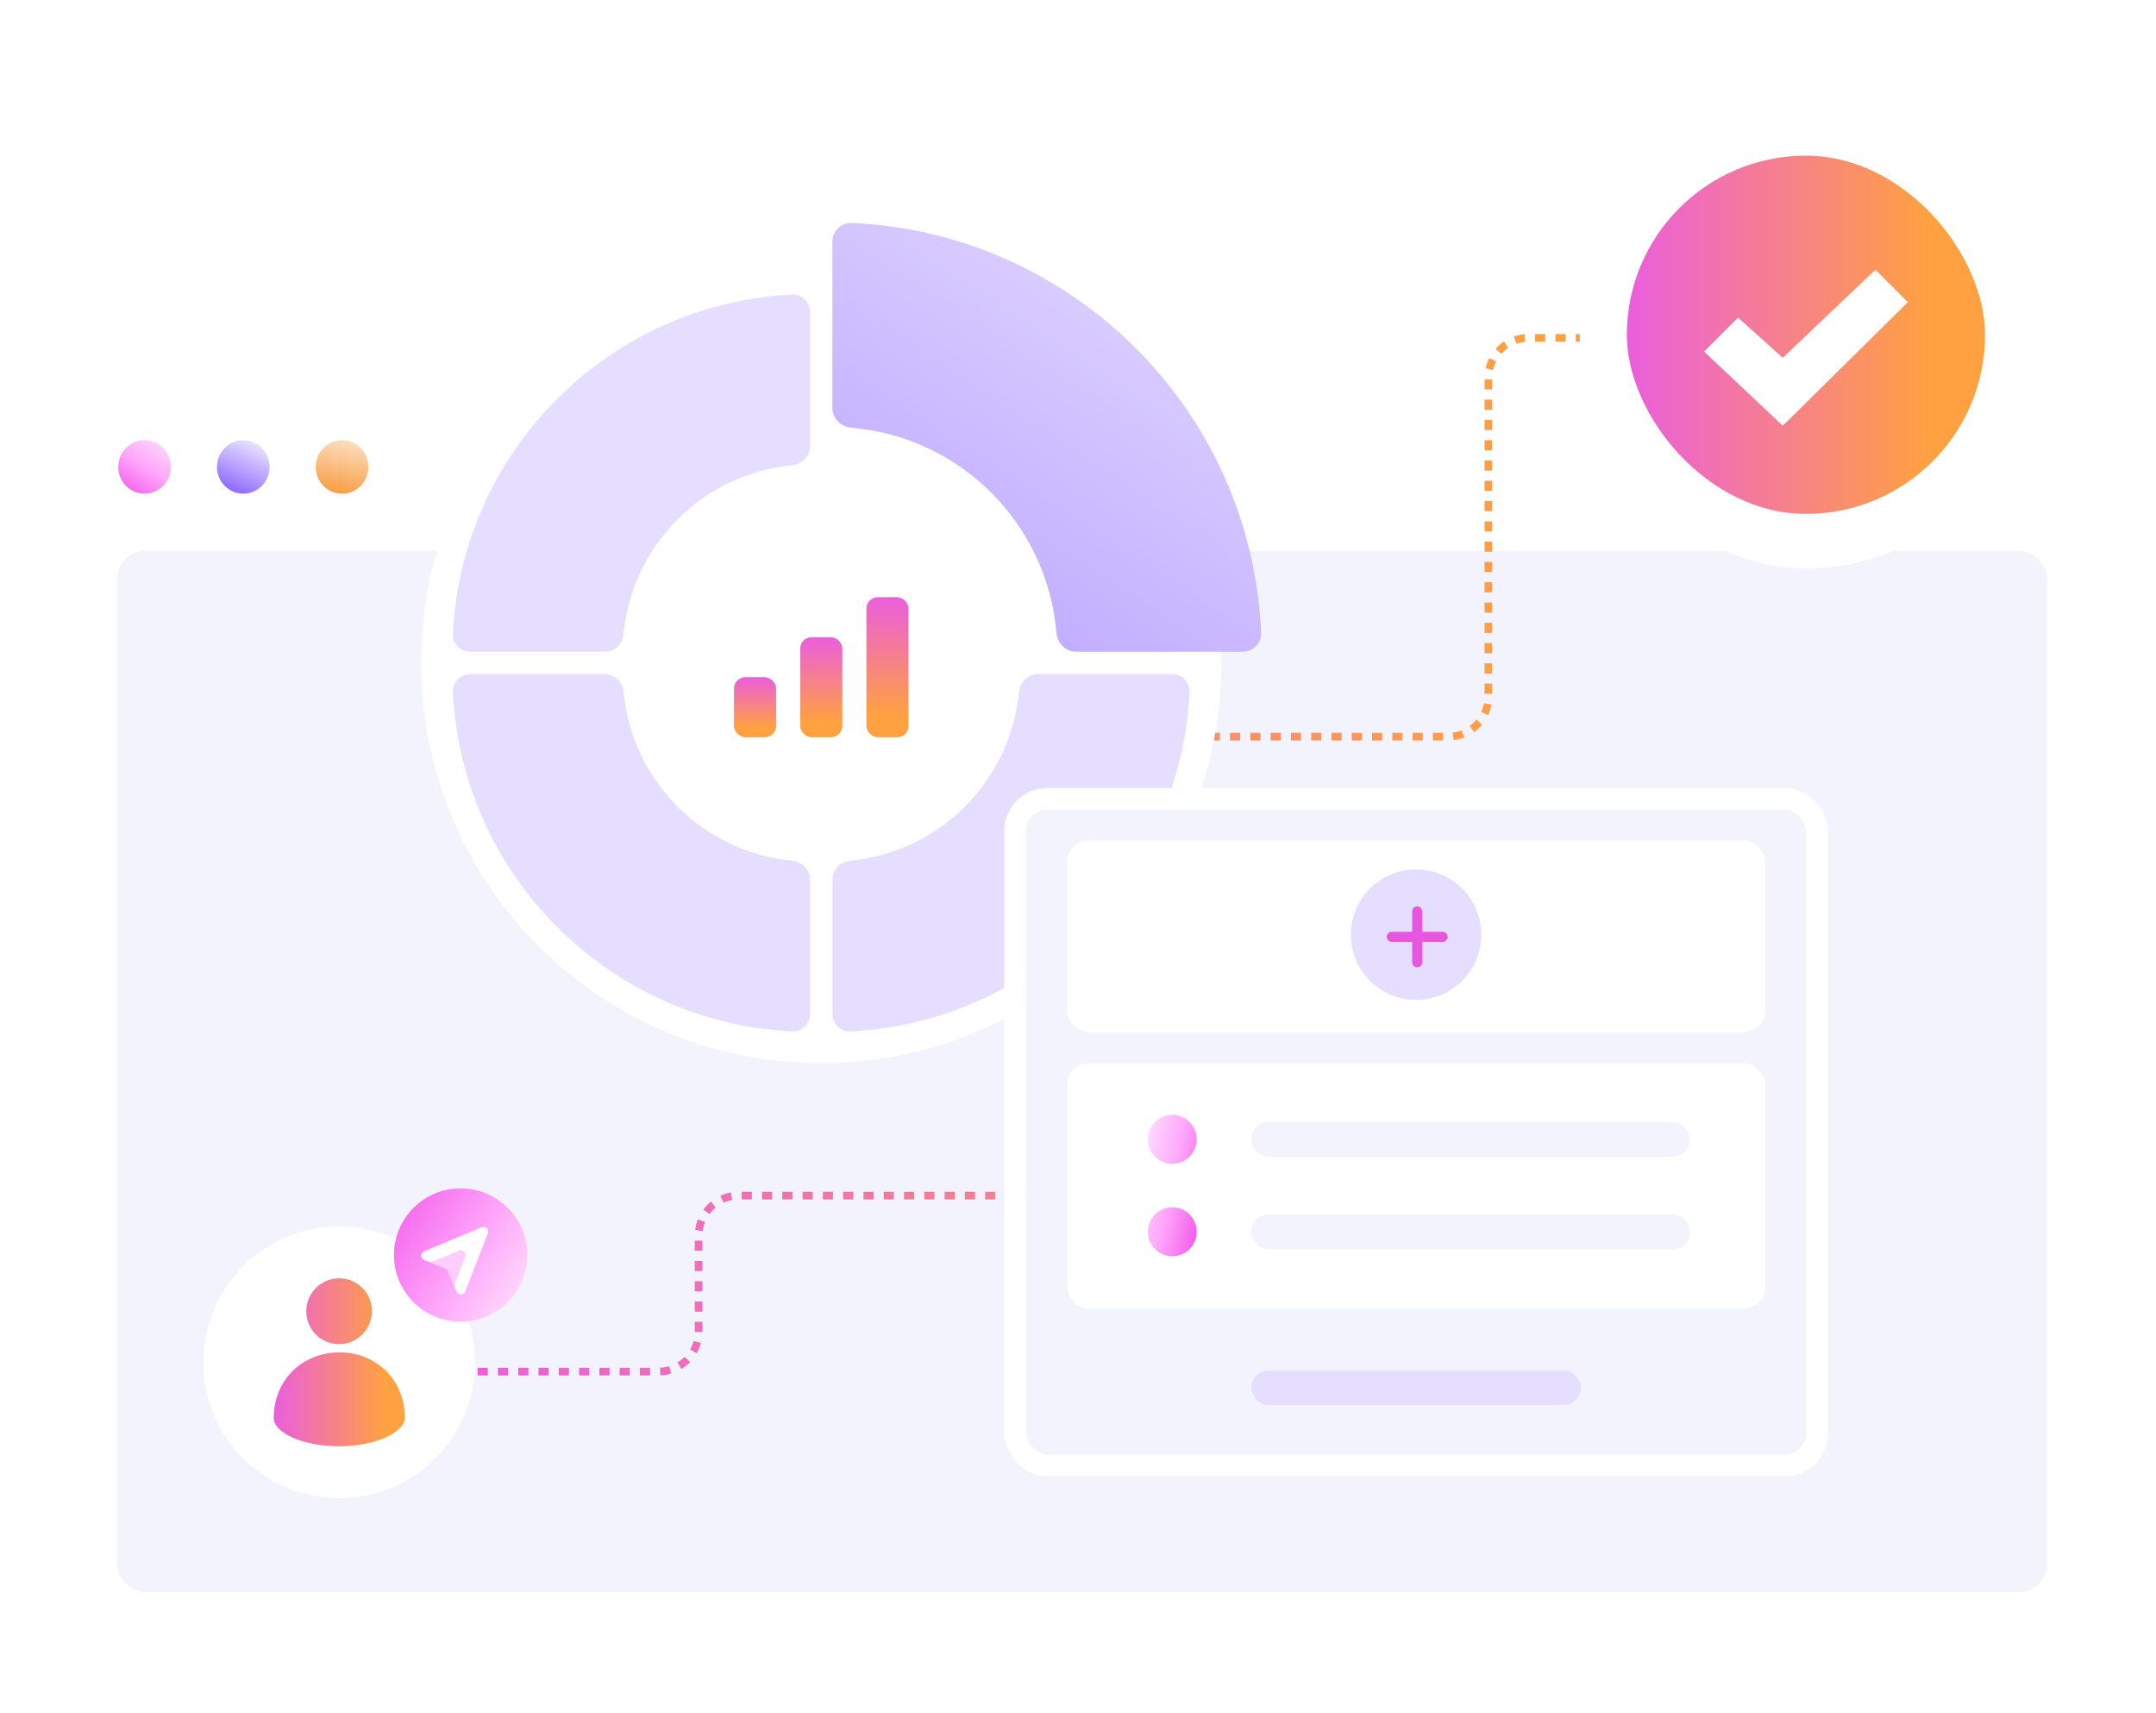 <svg width="423" height="336" viewBox="0 0 423 336" fill="none" xmlns="http://www.w3.org/2000/svg">
<g filter="url(#filter0_d_332_836)">
<rect x="14" y="75.686" width="394.597" height="245.604" rx="8.198" fill="white"/>
</g>
<rect x="22.969" y="108.047" width="378.654" height="204.274" rx="5.465" fill="#F2F3FD"/>
<ellipse cx="67.108" cy="91.598" rx="5.245" ry="5.166" transform="rotate(90 67.108 91.598)" fill="url(#paint0_linear_332_836)"/>
<ellipse cx="28.358" cy="91.598" rx="5.245" ry="5.166" transform="rotate(90 28.358 91.598)" fill="url(#paint1_linear_332_836)"/>
<ellipse cx="47.733" cy="91.598" rx="5.245" ry="5.166" transform="rotate(90 47.733 91.598)" fill="url(#paint2_linear_332_836)"/>
<g filter="url(#filter1_d_332_836)">
<path d="M89.734 267.482H129.225C133.556 267.482 137.066 263.972 137.066 259.641L137.066 240.797C137.066 236.466 140.577 232.956 144.907 232.956L216.415 232.956C220.746 232.956 224.256 229.445 224.256 225.115L224.256 150.766C224.256 146.436 227.767 142.925 232.097 142.925H284.174C288.505 142.925 292.015 139.415 292.015 135.084V72.544C292.015 68.214 295.526 64.703 299.856 64.703L337.959 64.703" stroke="url(#paint3_linear_332_836)" stroke-width="1.5" stroke-dasharray="1.99 1.99"/>
</g>
<g filter="url(#filter2_d_332_836)">
<path d="M239.624 130.054C239.624 173.408 204.478 208.553 161.124 208.553C117.77 208.553 82.625 173.408 82.625 130.054C82.625 86.7 117.77 51.555 161.124 51.555C204.478 51.555 239.624 86.7 239.624 130.054Z" fill="white"/>
</g>
<g filter="url(#filter3_d_332_836)">
<path d="M183.584 111.712C193.956 123.875 192.504 142.144 180.341 152.516C168.178 162.888 149.91 161.436 139.538 149.273C129.166 137.11 130.618 118.842 142.781 108.47C154.944 98.097 173.212 99.549 183.584 111.712Z" fill="white"/>
</g>
<path d="M243.773 127.861C245.84 127.861 247.524 126.181 247.434 124.116C245.529 80.593 210.583 45.647 167.059 43.742C164.995 43.652 163.315 45.336 163.315 47.402L163.315 80.014C163.315 82.081 164.996 83.74 167.056 83.912C188.431 85.708 205.469 102.745 207.264 124.12C207.437 126.179 209.096 127.861 211.162 127.861L243.773 127.861Z" fill="url(#paint4_linear_332_836)"/>
<path d="M158.933 61.202C158.933 59.264 157.36 57.684 155.425 57.779C119.465 59.55 90.622 88.392 88.852 124.353C88.757 126.288 90.336 127.86 92.274 127.86H118.671C120.608 127.86 122.161 126.285 122.344 124.356C123.999 106.854 137.927 92.927 155.428 91.271C157.357 91.089 158.933 89.535 158.933 87.598V61.202Z" fill="#E6DEFF"/>
<path d="M92.274 132.247C90.336 132.247 88.757 133.82 88.852 135.755C90.622 171.715 119.465 200.557 155.425 202.328C157.36 202.423 158.933 200.843 158.933 198.906L158.933 172.509C158.933 170.572 157.357 169.018 155.428 168.836C137.927 167.18 123.999 153.253 122.343 135.752C122.161 133.823 120.608 132.247 118.67 132.247L92.274 132.247Z" fill="#E6DEFF"/>
<path d="M163.317 198.906C163.317 200.843 164.89 202.423 166.825 202.328C202.785 200.557 231.628 171.715 233.398 135.755C233.493 133.82 231.914 132.247 229.976 132.247L203.579 132.247C201.642 132.247 200.089 133.823 199.906 135.752C198.251 153.253 184.323 167.181 166.822 168.836C164.893 169.019 163.317 170.572 163.317 172.51L163.317 198.906Z" fill="#E6DEFF"/>
<g filter="url(#filter4_d_332_836)">
<rect width="19.62" height="8.263" rx="2.213" transform="matrix(9.29742e-08 1 1 -2.05507e-08 157 124.166)" fill="url(#paint5_linear_332_836)"/>
</g>
<g filter="url(#filter5_d_332_836)">
<rect width="11.772" height="8.263" rx="2.213" transform="matrix(9.28351e-08 1 1 -2.05815e-08 144.008 132.014)" fill="url(#paint6_linear_332_836)"/>
</g>
<g filter="url(#filter6_d_332_836)">
<rect width="27.468" height="8.263" rx="2.213" transform="matrix(8.21567e-08 1 1 -2.32566e-08 169.984 116.318)" fill="url(#paint7_linear_332_836)"/>
</g>
<g filter="url(#filter7_d_332_836)">
<circle cx="66.566" cy="267.236" r="26.66" fill="white"/>
</g>
<path d="M66.545 265.287C73.639 265.263 79.411 270.49 79.425 278.108C79.43 280.929 73.795 283.687 66.578 283.711C59.361 283.736 53.716 281.015 53.711 278.208C53.697 270.577 59.45 265.311 66.545 265.287Z" fill="url(#paint8_linear_332_836)"/>
<path d="M66.542 263.679C70.1 263.667 72.978 260.765 72.972 257.197C72.966 253.63 70.076 250.748 66.518 250.76C62.961 250.772 60.081 253.674 60.088 257.241C60.094 260.808 62.984 263.691 66.542 263.679Z" fill="url(#paint9_linear_332_836)"/>
<g filter="url(#filter8_d_332_836)">
<rect x="309.945" y="20.348" width="88.709" height="88.709" rx="44.355" fill="white"/>
</g>
<g filter="url(#filter9_d_332_836)">
<rect x="319.18" y="29.574" width="70.275" height="70.275" rx="35.138" fill="url(#paint10_linear_332_836)"/>
</g>
<g filter="url(#filter10_d_332_836)">
<path d="M349.776 66.832L340.992 58.957L334.328 65.621L349.776 80.16L374.312 55.928L367.951 49.566L349.776 66.832Z" fill="white"/>
</g>
<g filter="url(#filter11_d_332_836)">
<path d="M77.293 245.973C77.166 253.196 82.919 259.155 90.142 259.281C97.365 259.408 103.324 253.655 103.45 246.432C103.577 239.209 97.824 233.251 90.601 233.124C83.378 232.997 77.42 238.75 77.293 245.973Z" fill="url(#paint11_linear_332_836)"/>
</g>
<path d="M83.203 247.171L87.703 248.945L89.588 253.391C89.917 254.141 90.978 254.123 91.289 253.354L95.716 241.92C96.009 241.17 95.259 240.438 94.509 240.749L83.185 245.469C82.434 245.798 82.434 246.86 83.203 247.171Z" fill="white"/>
<path d="M91.289 246.495L89.094 252.202L87.704 248.946L84.43 247.647L90.081 245.306C90.758 245.013 91.563 245.782 91.289 246.495Z" fill="#FFCEFC"/>
<g filter="url(#filter12_d_332_836)">
<rect x="201.336" y="158.867" width="153.015" height="126.443" rx="4.157" fill="#F2F3FD"/>
<rect x="199.185" y="156.717" width="157.316" height="130.744" rx="6.307" stroke="white" stroke-width="4.301"/>
</g>
<g filter="url(#filter13_d_332_836)">
<rect x="209.391" y="208.553" width="136.901" height="48.159" rx="4.157" fill="white"/>
</g>
<path d="M234.789 223.497C234.789 226.151 232.643 228.301 229.996 228.301C227.349 228.301 225.203 226.151 225.203 223.497C225.203 220.844 227.349 218.693 229.996 218.693C232.643 218.693 234.789 220.844 234.789 223.497Z" fill="url(#paint12_linear_332_836)"/>
<path d="M234.789 241.636C234.789 244.29 232.643 246.441 229.996 246.441C227.349 246.441 225.203 244.29 225.203 241.636C225.203 238.983 227.349 236.832 229.996 236.832C232.643 236.832 234.789 238.983 234.789 241.636Z" fill="url(#paint13_linear_332_836)"/>
<rect x="245.523" y="220.094" width="86.04" height="6.807" rx="3.365" fill="#F2F3FD"/>
<rect x="245.523" y="238.232" width="86.04" height="6.807" rx="3.365" fill="#F2F3FD"/>
<rect x="245.523" y="238.232" width="86.04" height="6.807" rx="3.365" fill="#F2F3FD"/>
<rect x="245.523" y="268.803" width="64.631" height="6.807" rx="3.365" fill="#E6DEFF"/>
<g filter="url(#filter14_d_332_836)">
<rect x="209.391" y="164.859" width="136.901" height="37.588" rx="4.157" fill="white"/>
<circle cx="277.824" cy="183.356" r="12.801" fill="#E6DEFF"/>
<line x1="278.059" y1="178.795" x2="278.059" y2="188.76" stroke="#E756DF" stroke-width="1.993" stroke-linecap="round"/>
<path d="M283.039 183.777L273.074 183.777" stroke="#E756DF" stroke-width="1.993" stroke-linecap="round"/>
</g>
<defs>
<filter id="filter0_d_332_836" x="0.05" y="61.735" width="422.495" height="273.504" filterUnits="userSpaceOnUse" color-interpolation-filters="sRGB">
<feFlood flood-opacity="0" result="BackgroundImageFix"/>
<feColorMatrix in="SourceAlpha" type="matrix" values="0 0 0 0 0 0 0 0 0 0 0 0 0 0 0 0 0 0 127 0" result="hardAlpha"/>
<feMorphology radius="0.996" operator="dilate" in="SourceAlpha" result="effect1_dropShadow_332_836"/>
<feOffset/>
<feGaussianBlur stdDeviation="6.477"/>
<feComposite in2="hardAlpha" operator="out"/>
<feColorMatrix type="matrix" values="0 0 0 0 0 0 0 0 0 0 0 0 0 0 0 0 0 0 0.11 0"/>
<feBlend mode="normal" in2="BackgroundImageFix" result="effect1_dropShadow_332_836"/>
<feBlend mode="normal" in="SourceGraphic" in2="effect1_dropShadow_332_836" result="shape"/>
</filter>
<filter id="filter1_d_332_836" x="77.07" y="52.871" width="273.556" height="229.609" filterUnits="userSpaceOnUse" color-interpolation-filters="sRGB">
<feFlood flood-opacity="0" result="BackgroundImageFix"/>
<feColorMatrix in="SourceAlpha" type="matrix" values="0 0 0 0 0 0 0 0 0 0 0 0 0 0 0 0 0 0 127 0" result="hardAlpha"/>
<feOffset dy="1.583"/>
<feGaussianBlur stdDeviation="6.332"/>
<feComposite in2="hardAlpha" operator="out"/>
<feColorMatrix type="matrix" values="0 0 0 0 0 0 0 0 0 0 0 0 0 0 0 0 0 0 0.09 0"/>
<feBlend mode="normal" in2="BackgroundImageFix" result="effect1_dropShadow_332_836"/>
<feBlend mode="normal" in="SourceGraphic" in2="effect1_dropShadow_332_836" result="shape"/>
</filter>
<filter id="filter2_d_332_836" x="74.057" y="42.987" width="174.136" height="174.134" filterUnits="userSpaceOnUse" color-interpolation-filters="sRGB">
<feFlood flood-opacity="0" result="BackgroundImageFix"/>
<feColorMatrix in="SourceAlpha" type="matrix" values="0 0 0 0 0 0 0 0 0 0 0 0 0 0 0 0 0 0 127 0" result="hardAlpha"/>
<feMorphology radius="0.978" operator="dilate" in="SourceAlpha" result="effect1_dropShadow_332_836"/>
<feOffset/>
<feGaussianBlur stdDeviation="3.795"/>
<feComposite in2="hardAlpha" operator="out"/>
<feColorMatrix type="matrix" values="0 0 0 0 0 0 0 0 0 0 0 0 0 0 0 0 0 0 0.12 0"/>
<feBlend mode="normal" in2="BackgroundImageFix" result="effect1_dropShadow_332_836"/>
<feBlend mode="normal" in="SourceGraphic" in2="effect1_dropShadow_332_836" result="shape"/>
</filter>
<filter id="filter3_d_332_836" x="123.846" y="92.778" width="75.432" height="75.43" filterUnits="userSpaceOnUse" color-interpolation-filters="sRGB">
<feFlood flood-opacity="0" result="BackgroundImageFix"/>
<feColorMatrix in="SourceAlpha" type="matrix" values="0 0 0 0 0 0 0 0 0 0 0 0 0 0 0 0 0 0 127 0" result="hardAlpha"/>
<feOffset/>
<feGaussianBlur stdDeviation="4.385"/>
<feComposite in2="hardAlpha" operator="out"/>
<feColorMatrix type="matrix" values="0 0 0 0 0 0 0 0 0 0 0 0 0 0 0 0 0 0 0.15 0"/>
<feBlend mode="normal" in2="BackgroundImageFix" result="effect1_dropShadow_332_836"/>
<feBlend mode="normal" in="SourceGraphic" in2="effect1_dropShadow_332_836" result="shape"/>
</filter>
<filter id="filter4_d_332_836" x="155.317" y="123.325" width="11.632" height="22.985" filterUnits="userSpaceOnUse" color-interpolation-filters="sRGB">
<feFlood flood-opacity="0" result="BackgroundImageFix"/>
<feColorMatrix in="SourceAlpha" type="matrix" values="0 0 0 0 0 0 0 0 0 0 0 0 0 0 0 0 0 0 127 0" result="hardAlpha"/>
<feOffset dy="0.841"/>
<feGaussianBlur stdDeviation="0.841"/>
<feComposite in2="hardAlpha" operator="out"/>
<feColorMatrix type="matrix" values="0 0 0 0 0 0 0 0 0 0 0 0 0 0 0 0 0 0 0.1 0"/>
<feBlend mode="normal" in2="BackgroundImageFix" result="effect1_dropShadow_332_836"/>
<feBlend mode="normal" in="SourceGraphic" in2="effect1_dropShadow_332_836" result="shape"/>
</filter>
<filter id="filter5_d_332_836" x="142.325" y="131.172" width="11.632" height="15.137" filterUnits="userSpaceOnUse" color-interpolation-filters="sRGB">
<feFlood flood-opacity="0" result="BackgroundImageFix"/>
<feColorMatrix in="SourceAlpha" type="matrix" values="0 0 0 0 0 0 0 0 0 0 0 0 0 0 0 0 0 0 127 0" result="hardAlpha"/>
<feOffset dy="0.841"/>
<feGaussianBlur stdDeviation="0.841"/>
<feComposite in2="hardAlpha" operator="out"/>
<feColorMatrix type="matrix" values="0 0 0 0 0 0 0 0 0 0 0 0 0 0 0 0 0 0 0.1 0"/>
<feBlend mode="normal" in2="BackgroundImageFix" result="effect1_dropShadow_332_836"/>
<feBlend mode="normal" in="SourceGraphic" in2="effect1_dropShadow_332_836" result="shape"/>
</filter>
<filter id="filter6_d_332_836" x="168.301" y="115.477" width="11.632" height="30.835" filterUnits="userSpaceOnUse" color-interpolation-filters="sRGB">
<feFlood flood-opacity="0" result="BackgroundImageFix"/>
<feColorMatrix in="SourceAlpha" type="matrix" values="0 0 0 0 0 0 0 0 0 0 0 0 0 0 0 0 0 0 127 0" result="hardAlpha"/>
<feOffset dy="0.841"/>
<feGaussianBlur stdDeviation="0.841"/>
<feComposite in2="hardAlpha" operator="out"/>
<feColorMatrix type="matrix" values="0 0 0 0 0 0 0 0 0 0 0 0 0 0 0 0 0 0 0.1 0"/>
<feBlend mode="normal" in2="BackgroundImageFix" result="effect1_dropShadow_332_836"/>
<feBlend mode="normal" in="SourceGraphic" in2="effect1_dropShadow_332_836" result="shape"/>
</filter>
<filter id="filter7_d_332_836" x="36.917" y="237.587" width="59.299" height="59.297" filterUnits="userSpaceOnUse" color-interpolation-filters="sRGB">
<feFlood flood-opacity="0" result="BackgroundImageFix"/>
<feColorMatrix in="SourceAlpha" type="matrix" values="0 0 0 0 0 0 0 0 0 0 0 0 0 0 0 0 0 0 127 0" result="hardAlpha"/>
<feOffset/>
<feGaussianBlur stdDeviation="1.495"/>
<feComposite in2="hardAlpha" operator="out"/>
<feColorMatrix type="matrix" values="0 0 0 0 0.137 0 0 0 0 0.137 0 0 0 0 0.137 0 0 0 0.1 0"/>
<feBlend mode="normal" in2="BackgroundImageFix" result="effect1_dropShadow_332_836"/>
<feBlend mode="normal" in="SourceGraphic" in2="effect1_dropShadow_332_836" result="shape"/>
</filter>
<filter id="filter8_d_332_836" x="287.839" y="0.698" width="132.923" height="132.921" filterUnits="userSpaceOnUse" color-interpolation-filters="sRGB">
<feFlood flood-opacity="0" result="BackgroundImageFix"/>
<feColorMatrix in="SourceAlpha" type="matrix" values="0 0 0 0 0 0 0 0 0 0 0 0 0 0 0 0 0 0 127 0" result="hardAlpha"/>
<feMorphology radius="2.456" operator="dilate" in="SourceAlpha" result="effect1_dropShadow_332_836"/>
<feOffset dy="2.456"/>
<feGaussianBlur stdDeviation="9.825"/>
<feComposite in2="hardAlpha" operator="out"/>
<feColorMatrix type="matrix" values="0 0 0 0 0 0 0 0 0 0 0 0 0 0 0 0 0 0 0.1 0"/>
<feBlend mode="normal" in2="BackgroundImageFix" result="effect1_dropShadow_332_836"/>
<feBlend mode="normal" in="SourceGraphic" in2="effect1_dropShadow_332_836" result="shape"/>
</filter>
<filter id="filter9_d_332_836" x="313.404" y="24.761" width="81.826" height="81.827" filterUnits="userSpaceOnUse" color-interpolation-filters="sRGB">
<feFlood flood-opacity="0" result="BackgroundImageFix"/>
<feColorMatrix in="SourceAlpha" type="matrix" values="0 0 0 0 0 0 0 0 0 0 0 0 0 0 0 0 0 0 127 0" result="hardAlpha"/>
<feMorphology radius="0.963" operator="dilate" in="SourceAlpha" result="effect1_dropShadow_332_836"/>
<feOffset dy="0.963"/>
<feGaussianBlur stdDeviation="2.407"/>
<feComposite in2="hardAlpha" operator="out"/>
<feColorMatrix type="matrix" values="0 0 0 0 0 0 0 0 0 0 0 0 0 0 0 0 0 0 0.3 0"/>
<feBlend mode="normal" in2="BackgroundImageFix" result="effect1_dropShadow_332_836"/>
<feBlend mode="normal" in="SourceGraphic" in2="effect1_dropShadow_332_836" result="shape"/>
</filter>
<filter id="filter10_d_332_836" x="327.633" y="46.219" width="53.374" height="43.984" filterUnits="userSpaceOnUse" color-interpolation-filters="sRGB">
<feFlood flood-opacity="0" result="BackgroundImageFix"/>
<feColorMatrix in="SourceAlpha" type="matrix" values="0 0 0 0 0 0 0 0 0 0 0 0 0 0 0 0 0 0 127 0" result="hardAlpha"/>
<feOffset dy="3.348"/>
<feGaussianBlur stdDeviation="3.348"/>
<feComposite in2="hardAlpha" operator="out"/>
<feColorMatrix type="matrix" values="0 0 0 0 0 0 0 0 0 0 0 0 0 0 0 0 0 0 0.1 0"/>
<feBlend mode="normal" in2="BackgroundImageFix" result="effect1_dropShadow_332_836"/>
<feBlend mode="normal" in="SourceGraphic" in2="effect1_dropShadow_332_836" result="shape"/>
</filter>
<filter id="filter11_d_332_836" x="76.452" y="232.284" width="27.838" height="27.836" filterUnits="userSpaceOnUse" color-interpolation-filters="sRGB">
<feFlood flood-opacity="0" result="BackgroundImageFix"/>
<feColorMatrix in="SourceAlpha" type="matrix" values="0 0 0 0 0 0 0 0 0 0 0 0 0 0 0 0 0 0 127 0" result="hardAlpha"/>
<feOffset/>
<feGaussianBlur stdDeviation="0.419"/>
<feComposite in2="hardAlpha" operator="out"/>
<feColorMatrix type="matrix" values="0 0 0 0 0.137 0 0 0 0 0.137 0 0 0 0 0.137 0 0 0 0.2 0"/>
<feBlend mode="normal" in2="BackgroundImageFix" result="effect1_dropShadow_332_836"/>
<feBlend mode="normal" in="SourceGraphic" in2="effect1_dropShadow_332_836" result="shape"/>
</filter>
<filter id="filter12_d_332_836" x="192.298" y="149.833" width="171.084" height="144.511" filterUnits="userSpaceOnUse" color-interpolation-filters="sRGB">
<feFlood flood-opacity="0" result="BackgroundImageFix"/>
<feColorMatrix in="SourceAlpha" type="matrix" values="0 0 0 0 0 0 0 0 0 0 0 0 0 0 0 0 0 0 127 0" result="hardAlpha"/>
<feOffset/>
<feGaussianBlur stdDeviation="2.367"/>
<feComposite in2="hardAlpha" operator="out"/>
<feColorMatrix type="matrix" values="0 0 0 0 0 0 0 0 0 0 0 0 0 0 0 0 0 0 0.06 0"/>
<feBlend mode="normal" in2="BackgroundImageFix" result="effect1_dropShadow_332_836"/>
<feBlend mode="normal" in="SourceGraphic" in2="effect1_dropShadow_332_836" result="shape"/>
</filter>
<filter id="filter13_d_332_836" x="202.945" y="202.107" width="149.791" height="61.052" filterUnits="userSpaceOnUse" color-interpolation-filters="sRGB">
<feFlood flood-opacity="0" result="BackgroundImageFix"/>
<feColorMatrix in="SourceAlpha" type="matrix" values="0 0 0 0 0 0 0 0 0 0 0 0 0 0 0 0 0 0 127 0" result="hardAlpha"/>
<feMorphology radius="0.716" operator="dilate" in="SourceAlpha" result="effect1_dropShadow_332_836"/>
<feOffset/>
<feGaussianBlur stdDeviation="2.865"/>
<feComposite in2="hardAlpha" operator="out"/>
<feColorMatrix type="matrix" values="0 0 0 0 0 0 0 0 0 0 0 0 0 0 0 0 0 0 0.06 0"/>
<feBlend mode="normal" in2="BackgroundImageFix" result="effect1_dropShadow_332_836"/>
<feBlend mode="normal" in="SourceGraphic" in2="effect1_dropShadow_332_836" result="shape"/>
</filter>
<filter id="filter14_d_332_836" x="202.945" y="158.413" width="149.791" height="50.48" filterUnits="userSpaceOnUse" color-interpolation-filters="sRGB">
<feFlood flood-opacity="0" result="BackgroundImageFix"/>
<feColorMatrix in="SourceAlpha" type="matrix" values="0 0 0 0 0 0 0 0 0 0 0 0 0 0 0 0 0 0 127 0" result="hardAlpha"/>
<feMorphology radius="0.716" operator="dilate" in="SourceAlpha" result="effect1_dropShadow_332_836"/>
<feOffset/>
<feGaussianBlur stdDeviation="2.865"/>
<feComposite in2="hardAlpha" operator="out"/>
<feColorMatrix type="matrix" values="0 0 0 0 0 0 0 0 0 0 0 0 0 0 0 0 0 0 0.06 0"/>
<feBlend mode="normal" in2="BackgroundImageFix" result="effect1_dropShadow_332_836"/>
<feBlend mode="normal" in="SourceGraphic" in2="effect1_dropShadow_332_836" result="shape"/>
</filter>
<linearGradient id="paint0_linear_332_836" x1="51.752" y1="84.037" x2="76.759" y2="89.072" gradientUnits="userSpaceOnUse">
<stop offset="0.224" stop-color="white"/>
<stop offset="1" stop-color="#F68818"/>
</linearGradient>
<linearGradient id="paint1_linear_332_836" x1="23.524" y1="87.206" x2="34.065" y2="94.118" gradientUnits="userSpaceOnUse">
<stop stop-color="#FFDAFD"/>
<stop offset="0.508" stop-color="#FFA6FA"/>
<stop offset="1" stop-color="#F460EC"/>
</linearGradient>
<linearGradient id="paint2_linear_332_836" x1="40.847" y1="88.215" x2="53.374" y2="93.958" gradientUnits="userSpaceOnUse">
<stop stop-color="#FEFEFF"/>
<stop offset="1" stop-color="#8760FF"/>
</linearGradient>
<linearGradient id="paint3_linear_332_836" x1="337.959" y1="267.482" x2="82.416" y2="267.482" gradientUnits="userSpaceOnUse">
<stop offset="0.149" stop-color="#FFA140"/>
<stop offset="1" stop-color="#EA5CE2"/>
</linearGradient>
<linearGradient id="paint4_linear_332_836" x1="241.213" y1="46.964" x2="147.952" y2="191.472" gradientUnits="userSpaceOnUse">
<stop stop-color="#E2D8FF"/>
<stop offset="1" stop-color="#A284FF"/>
</linearGradient>
<linearGradient id="paint5_linear_332_836" x1="19.62" y1="8.263" x2="-0.578" y2="8.263" gradientUnits="userSpaceOnUse">
<stop offset="0.149" stop-color="#FFA140"/>
<stop offset="1" stop-color="#EA5CE2"/>
</linearGradient>
<linearGradient id="paint6_linear_332_836" x1="11.772" y1="8.263" x2="-0.347" y2="8.263" gradientUnits="userSpaceOnUse">
<stop offset="0.149" stop-color="#FFA140"/>
<stop offset="1" stop-color="#EA5CE2"/>
</linearGradient>
<linearGradient id="paint7_linear_332_836" x1="27.468" y1="8.263" x2="-0.81" y2="8.263" gradientUnits="userSpaceOnUse">
<stop offset="0.149" stop-color="#FFA140"/>
<stop offset="1" stop-color="#EA5CE2"/>
</linearGradient>
<linearGradient id="paint8_linear_332_836" x1="79.425" y1="283.711" x2="52.953" y2="283.711" gradientUnits="userSpaceOnUse">
<stop offset="0.149" stop-color="#FFA140"/>
<stop offset="1" stop-color="#EA5CE2"/>
</linearGradient>
<linearGradient id="paint9_linear_332_836" x1="79.425" y1="283.711" x2="52.953" y2="283.711" gradientUnits="userSpaceOnUse">
<stop offset="0.149" stop-color="#FFA140"/>
<stop offset="1" stop-color="#EA5CE2"/>
</linearGradient>
<linearGradient id="paint10_linear_332_836" x1="389.455" y1="99.849" x2="317.108" y2="99.849" gradientUnits="userSpaceOnUse">
<stop offset="0.149" stop-color="#FFA140"/>
<stop offset="1" stop-color="#EA5CE2"/>
</linearGradient>
<linearGradient id="paint11_linear_332_836" x1="107.928" y1="257.239" x2="76.01" y2="236.667" gradientUnits="userSpaceOnUse">
<stop offset="0.156" stop-color="#FFDAFD"/>
<stop offset="0.508" stop-color="#FFA6FA"/>
<stop offset="1" stop-color="#F460EC"/>
</linearGradient>
<linearGradient id="paint12_linear_332_836" x1="225.579" y1="220.77" x2="238.701" y2="223.698" gradientUnits="userSpaceOnUse">
<stop stop-color="#FFDAFD"/>
<stop offset="0.508" stop-color="#FFA6FA"/>
<stop offset="1" stop-color="#F460EC"/>
</linearGradient>
<linearGradient id="paint13_linear_332_836" x1="225.579" y1="220.77" x2="238.701" y2="223.698" gradientUnits="userSpaceOnUse">
<stop stop-color="#FFDAFD"/>
<stop offset="0.508" stop-color="#FFA6FA"/>
<stop offset="1" stop-color="#F460EC"/>
</linearGradient>
</defs>
</svg>
